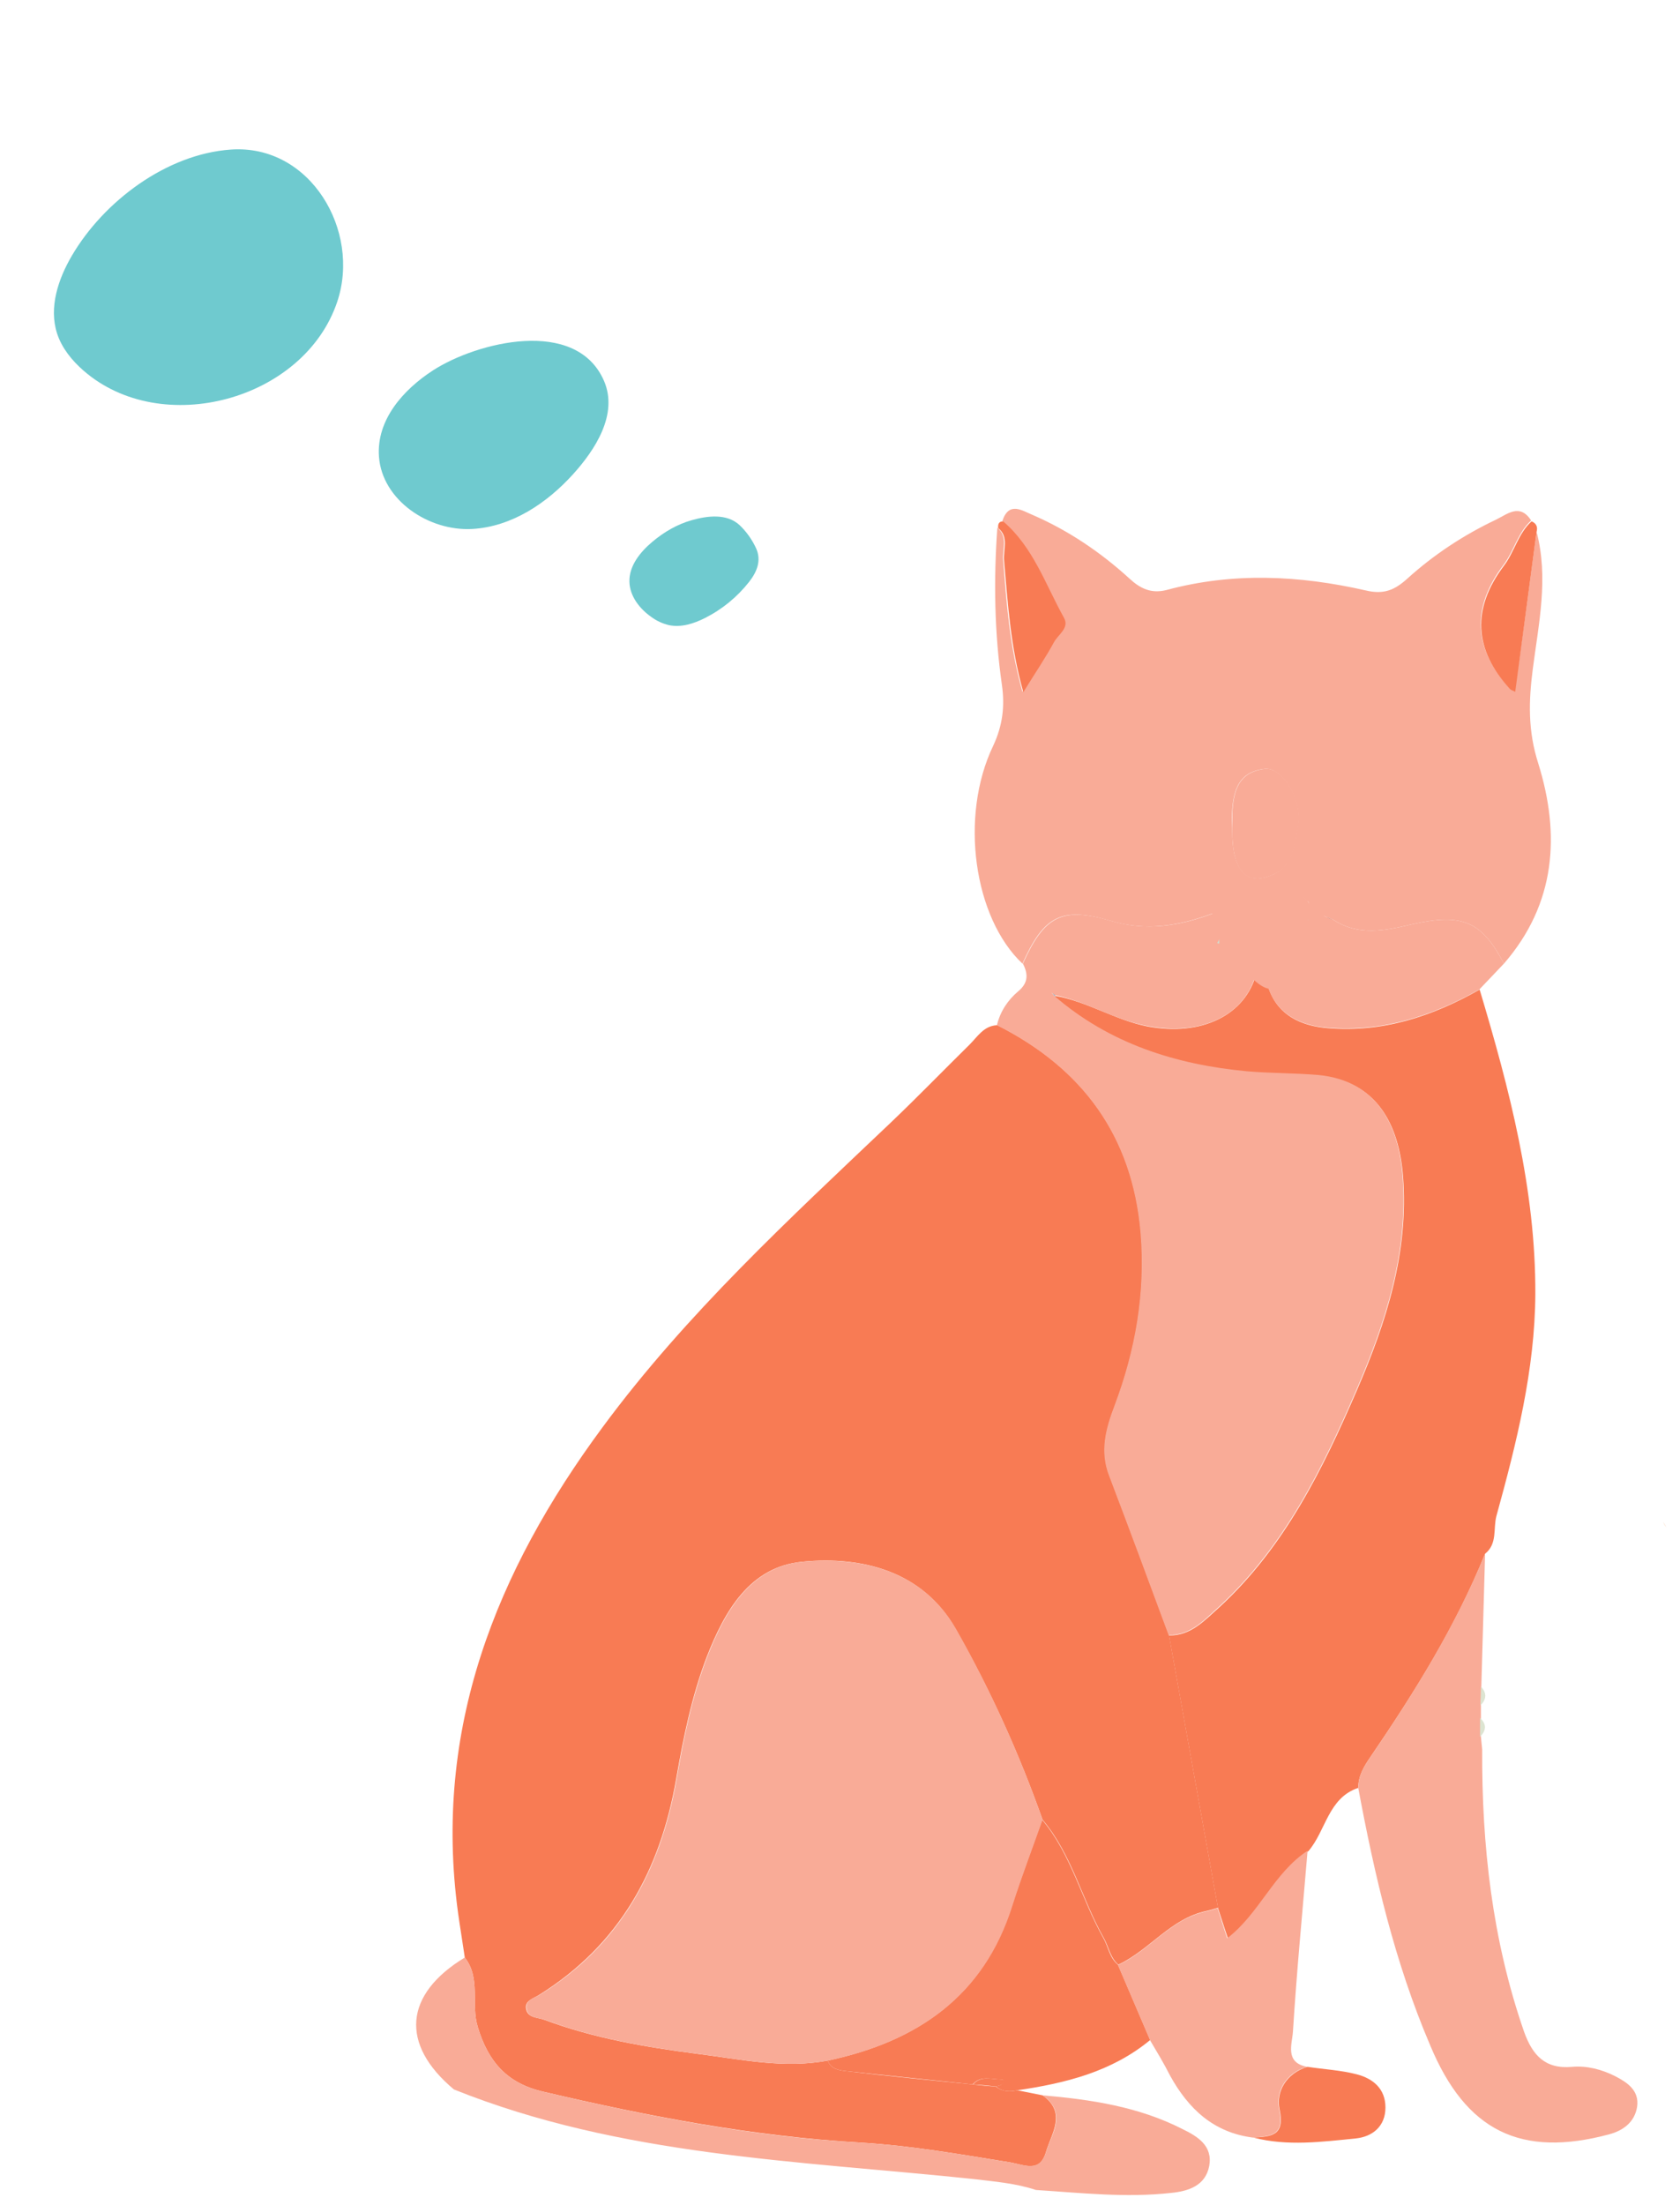 <svg width="109" height="143" viewBox="0 0 109 143" fill="none" xmlns="http://www.w3.org/2000/svg">
<path d="M66.012 135.569C66.555 135.677 67.099 135.786 67.642 135.894C69.245 137.035 68.213 138.366 67.859 139.589C67.452 140.947 66.474 140.403 65.523 140.241C62.318 139.724 59.086 139.154 55.853 138.964C48.845 138.557 42.027 137.253 35.208 135.65C32.9 135.107 31.677 133.721 30.998 131.467C30.536 129.973 31.215 128.316 30.156 126.958C30.02 126.007 29.857 125.056 29.721 124.078C28.091 112.153 32.166 101.939 39.093 92.568C44.526 85.206 51.235 79.04 57.809 72.793C59.547 71.136 61.204 69.424 62.916 67.74C63.432 67.224 63.839 66.518 64.708 66.49C70.25 69.288 73.482 73.662 74.026 79.937C74.352 83.821 73.7 87.543 72.341 91.156C71.771 92.65 71.364 94.116 71.988 95.719C73.292 99.142 74.569 102.591 75.846 106.041C76.905 111.936 77.964 117.83 79.024 123.725C78.779 123.806 78.508 123.888 78.263 123.942C75.954 124.431 74.596 126.469 72.559 127.419C72.016 126.958 71.934 126.251 71.608 125.681C70.195 123.182 69.544 120.275 67.642 118.02C66.121 113.729 64.247 109.573 61.992 105.634C59.873 101.912 55.962 100.907 52.05 101.288C48.655 101.614 47.025 104.466 45.857 107.454C44.879 110.007 44.336 112.696 43.874 115.358C42.842 121.307 40.207 126.115 34.991 129.375C34.611 129.619 33.986 129.755 34.149 130.353C34.285 130.896 34.937 130.842 35.344 131.005C38.55 132.2 41.891 132.771 45.259 133.205C48.057 133.558 50.855 134.183 53.707 133.64C53.897 134.183 54.413 134.264 54.848 134.319C57.592 134.645 60.362 134.916 63.106 135.188C63.595 135.242 64.111 135.297 64.6 135.324C65.061 135.677 65.523 135.677 66.012 135.569Z" fill="#F87B54"/>
<path d="M99.695 34.491C100.483 37.479 99.831 40.44 99.451 43.374C99.179 45.466 99.125 47.394 99.804 49.513C101.244 54.131 100.945 58.613 97.576 62.498C96.137 59.754 94.887 59.211 91.628 59.944C89.889 60.352 88.151 60.732 86.494 59.645C86.303 59.564 86.141 59.509 85.95 59.428L85.923 59.401C84.348 60.026 85.244 58.695 84.809 58.423C82.636 56.522 80.273 56.847 78.942 59.211C78.833 59.211 78.725 59.211 78.616 59.265C76.47 60.053 74.351 60.406 72.07 59.727C68.864 58.776 67.723 59.401 66.338 62.498C63.187 59.537 62.236 52.963 64.437 48.372C65.061 47.041 65.197 45.792 65.007 44.434C64.518 41.038 64.464 37.642 64.708 34.22C65.415 34.817 65.034 35.605 65.088 36.311C65.306 39.109 65.496 41.88 66.338 44.868C67.126 43.591 67.778 42.641 68.321 41.635C68.593 41.147 69.353 40.739 68.973 40.033C67.778 37.887 66.99 35.469 65.034 33.785C65.469 32.481 66.338 33.133 67.017 33.405C69.326 34.41 71.418 35.822 73.292 37.534C73.998 38.186 74.704 38.512 75.682 38.267C80.001 37.099 84.321 37.316 88.612 38.294C89.753 38.566 90.46 38.294 91.302 37.534C93.013 35.986 94.942 34.709 97.06 33.704C97.794 33.351 98.609 32.617 99.342 33.758C98.473 34.546 98.228 35.741 97.549 36.637C95.458 39.408 95.594 42.07 97.93 44.623C98.011 44.705 98.147 44.732 98.283 44.814C98.772 41.391 99.234 37.941 99.695 34.491ZM79.947 53.859C79.947 56.494 80.898 57.526 82.663 56.684C83.913 56.087 83.995 54.702 84.212 53.533C84.511 51.958 83.234 49.758 82.066 49.866C80.192 50.056 79.974 51.523 79.92 53.044C79.92 53.316 79.947 53.588 79.947 53.859Z" fill="#F9AB97"/>
<path d="M79.024 123.752C77.964 117.857 76.905 111.963 75.845 106.068C77.285 106.095 78.181 105.063 79.132 104.221C83.343 100.337 85.815 95.311 88.042 90.15C89.944 85.75 91.41 81.213 91.03 76.297C90.758 72.901 89.319 70.13 85.597 69.777C84.022 69.641 82.473 69.668 80.925 69.533C76.307 69.071 72.015 67.74 68.43 64.643L68.484 64.589C70.576 64.969 72.368 66.165 74.46 66.572C77.937 67.224 80.816 65.865 81.523 63.095C81.496 62.715 81.686 62.606 82.039 62.606C82.175 65.132 83.587 66.463 86.141 66.68C89.726 66.979 92.931 65.92 96.001 64.181C97.93 70.619 99.641 77.139 99.614 83.93C99.587 88.846 98.391 93.6 97.088 98.326C96.87 99.141 97.169 100.119 96.354 100.771C94.453 105.471 91.791 109.735 88.938 113.919C88.504 114.543 88.124 115.168 88.124 115.956C86.168 116.608 86.032 118.727 84.891 120.058C82.691 121.497 81.767 124.132 79.675 125.735C79.431 125.029 79.241 124.404 79.024 123.752Z" fill="#F87B54"/>
<path d="M79.051 61.004C79.051 61.058 79.078 61.112 79.106 61.166C79.051 61.166 79.024 61.166 78.97 61.139C78.997 61.112 79.024 61.058 79.051 61.004Z" fill="#D1DCCE"/>
<path d="M79.105 60.515V60.487C79.105 60.487 79.132 60.487 79.105 60.515Z" fill="#D1DCCE"/>
<path d="M88.124 115.956C88.124 115.168 88.504 114.543 88.939 113.919C91.791 109.735 94.426 105.471 96.355 100.771C96.273 103.651 96.192 106.503 96.11 109.382C96.11 109.79 96.083 110.197 96.083 110.605C96.083 110.876 96.083 111.148 96.083 111.419C96.083 111.827 96.083 112.234 96.083 112.642C96.11 112.913 96.137 113.185 96.165 113.457C96.137 119.704 96.816 125.816 98.881 131.765C99.424 133.286 100.239 134.21 102.005 134.047C102.955 133.965 103.906 134.21 104.776 134.645C105.563 135.052 106.378 135.568 106.215 136.655C106.052 137.633 105.319 138.176 104.422 138.42C98.664 139.969 95.105 138.203 92.796 132.662C90.487 127.256 89.183 121.633 88.124 115.956Z" fill="#F9AB97"/>
<path d="M74.46 66.545C77.746 67.169 80.49 66.001 81.359 63.557C81.712 63.883 82.038 64.073 82.31 64.127C82.853 65.648 84.157 66.49 86.113 66.653C89.699 66.952 92.931 65.893 95.974 64.181C96.517 63.611 97.033 63.068 97.576 62.497C96.136 59.754 94.887 59.21 91.627 59.944C89.889 60.351 88.15 60.732 86.493 59.645C86.303 59.564 86.14 59.509 85.95 59.428L85.923 59.401C85.678 59.21 85.488 59.292 85.325 59.401C85.244 59.183 85.108 58.857 84.836 58.423C82.772 56.358 79.974 56.874 78.643 59.265C76.524 60.053 74.378 60.406 72.096 59.727C68.891 58.776 67.75 59.428 66.365 62.497C66.718 63.176 66.718 63.747 66.066 64.29C65.387 64.861 64.898 65.594 64.681 66.49C70.222 69.288 73.455 73.662 73.998 79.936C74.324 83.821 73.672 87.542 72.314 91.155C71.743 92.649 71.336 94.116 71.961 95.719C73.264 99.141 74.541 102.591 75.818 106.041C77.285 106.068 78.154 105.036 79.105 104.194C83.315 100.309 85.787 95.284 88.014 90.123C89.916 85.722 91.383 81.186 91.002 76.269C90.731 72.874 89.291 70.103 85.57 69.723C83.994 69.587 82.446 69.614 80.897 69.478C76.28 69.044 71.988 67.685 68.402 64.589C68.348 64.507 68.293 64.453 68.212 64.371C68.293 64.426 68.348 64.48 68.429 64.535C70.548 64.969 72.341 66.164 74.46 66.545Z" fill="#F9AB97"/>
<path d="M84.866 59.645V59.673C84.866 59.673 84.866 59.673 84.838 59.673L84.866 59.645Z" fill="#D1DCCE"/>
<path d="M65.089 33.812C67.044 35.496 67.832 37.914 69.028 40.06C69.408 40.739 68.647 41.147 68.376 41.663C67.832 42.668 67.18 43.618 66.393 44.895C65.55 41.907 65.388 39.136 65.143 36.338C65.089 35.632 65.469 34.817 64.763 34.247C64.736 33.975 64.817 33.812 65.089 33.812Z" fill="#F87B54"/>
<path d="M99.695 34.491C99.233 37.941 98.772 41.391 98.31 44.868C98.147 44.786 98.038 44.759 97.957 44.678C95.621 42.124 95.485 39.462 97.576 36.692C98.256 35.795 98.5 34.6 99.369 33.812C99.695 33.948 99.777 34.193 99.695 34.491Z" fill="#F87B54"/>
<path d="M96.028 112.642C96.028 112.235 96.028 111.827 96.028 111.42C96.463 111.827 96.436 112.235 96.028 112.642Z" fill="#DDE4D1"/>
<path d="M96.057 110.605C96.057 110.197 96.084 109.79 96.084 109.382C96.464 109.79 96.464 110.197 96.057 110.605Z" fill="#DDE4D1"/>
<path d="M107.899 98.707C108.008 98.87 108.09 99.033 108.198 99.169C108.09 99.033 107.981 98.87 107.899 98.707Z" fill="#F2935A"/>
<path d="M30.156 126.957C31.216 128.316 30.537 129.973 30.998 131.467C31.677 133.721 32.9 135.107 35.209 135.65C42 137.253 48.845 138.584 55.853 138.964C59.086 139.154 62.318 139.724 65.524 140.24C66.474 140.403 67.452 140.92 67.86 139.589C68.24 138.366 69.272 137.035 67.642 135.894C70.766 136.166 73.863 136.628 76.688 138.067C77.693 138.556 78.698 139.154 78.454 140.485C78.209 141.762 77.096 142.115 75.982 142.224C73.048 142.55 70.141 142.224 67.208 142.033C65.904 141.599 64.546 141.49 63.188 141.327C51.806 140.132 40.288 139.86 29.45 135.514C25.946 132.58 26.218 129.348 30.156 126.957Z" fill="#F9AB97"/>
<path d="M66.012 135.568C65.523 135.677 65.034 135.677 64.627 135.324C64.736 135.27 64.899 135.27 64.98 135.188C65.143 135.079 65.225 134.862 64.926 134.862C64.301 134.862 63.622 134.59 63.106 135.188C60.362 134.889 57.592 134.618 54.848 134.319C54.413 134.264 53.897 134.183 53.707 133.64C59.466 132.417 63.812 129.484 65.659 123.589C66.257 121.715 66.963 119.895 67.615 118.02C69.516 120.275 70.168 123.182 71.581 125.681C71.907 126.251 71.988 126.985 72.532 127.419C73.238 129.049 73.917 130.679 74.623 132.309C72.124 134.373 69.136 135.107 66.012 135.568Z" fill="#F87B54"/>
<path d="M74.624 132.336C73.918 130.706 73.239 129.076 72.532 127.446C74.57 126.523 75.928 124.458 78.237 123.969C78.508 123.915 78.753 123.834 78.997 123.752C79.187 124.377 79.405 125.029 79.622 125.708C81.714 124.105 82.637 121.47 84.838 120.031C84.511 123.942 84.131 127.854 83.887 131.766C83.832 132.58 83.344 133.776 84.81 134.047C83.425 134.427 82.746 135.677 82.99 136.791C83.371 138.557 82.42 138.529 81.306 138.638C78.726 138.312 77.096 136.764 75.901 134.59C75.52 133.83 75.058 133.069 74.624 132.336Z" fill="#F9AB97"/>
<path d="M81.332 138.638C82.446 138.556 83.397 138.556 83.016 136.791C82.772 135.677 83.451 134.455 84.836 134.047C85.895 134.21 87.009 134.264 88.041 134.536C89.074 134.808 89.889 135.46 89.889 136.682C89.889 137.932 89.019 138.584 87.96 138.692C85.76 138.91 83.532 139.208 81.332 138.638Z" fill="#F87B54"/>
<path d="M67.643 118.02C66.991 119.867 66.285 121.715 65.687 123.589C63.84 129.483 59.494 132.417 53.735 133.64C50.883 134.183 48.085 133.558 45.287 133.205C41.919 132.77 38.578 132.2 35.372 131.005C34.965 130.842 34.313 130.923 34.177 130.353C34.014 129.728 34.639 129.592 35.019 129.375C40.234 126.142 42.869 121.307 43.902 115.358C44.363 112.696 44.907 110.007 45.885 107.454C47.053 104.466 48.682 101.613 52.078 101.287C55.99 100.934 59.874 101.912 62.02 105.634C64.247 109.545 66.122 113.728 67.643 118.02Z" fill="#F9AB97"/>
<path d="M63.133 135.188C63.649 134.59 64.328 134.862 64.953 134.862C65.252 134.862 65.17 135.079 65.007 135.188C64.898 135.269 64.763 135.269 64.654 135.324C64.138 135.269 63.649 135.215 63.133 135.188Z" fill="#F87B54"/>
<path d="M79.947 53.859C79.947 53.588 79.947 53.316 79.947 53.044C79.974 51.523 80.219 50.056 82.093 49.866C83.261 49.758 84.538 51.958 84.239 53.533C84.022 54.702 83.94 56.114 82.691 56.684C80.871 57.554 79.947 56.521 79.947 53.859Z" fill="#F9AB97"/>
<path d="M79.106 60.895V61.193C79.051 61.193 79.024 61.194 78.97 61.166C78.997 61.112 79.024 61.058 79.051 61.031C79.078 60.976 79.106 60.922 79.106 60.895Z" fill="#D1DCCE"/>
<path d="M86.522 59.672C86.332 59.591 86.169 59.536 85.978 59.455C86.141 59.509 86.332 59.591 86.522 59.672Z" fill="#343B59"/>
<path d="M68.43 64.616C68.375 64.535 68.321 64.48 68.267 64.399C68.348 64.453 68.402 64.507 68.484 64.562C68.457 64.589 68.43 64.616 68.43 64.616Z" fill="#A3A7B4"/>
<path d="M4.666 16.578C3.771 18.102 3.159 19.948 3.704 21.63C4.012 22.574 4.662 23.376 5.41 24.029C10.47 28.459 19.738 25.974 21.883 19.562C23.42 14.968 20.139 9.343 14.983 9.7C10.802 9.989 6.734 13.056 4.666 16.578Z" fill="#6FCACF"/>
<path d="M24.588 29.617C24.792 32.438 27.813 34.462 30.637 34.307C33.217 34.161 35.494 32.621 37.183 30.754C38.591 29.197 40.129 26.883 39.19 24.707C37.386 20.541 30.902 22.199 28.088 24.025C26.195 25.252 24.414 27.209 24.588 29.617Z" fill="#6FCACF"/>
<path d="M42.342 35.125C41.546 35.79 40.813 36.688 40.837 37.725C40.856 38.655 41.492 39.476 42.252 40.01C42.596 40.265 42.989 40.447 43.406 40.545C44.199 40.709 45.013 40.447 45.731 40.087C46.848 39.525 47.827 38.724 48.6 37.742C49.102 37.102 49.416 36.368 49.063 35.576C48.805 35.009 48.441 34.496 47.992 34.064C47.16 33.283 45.882 33.453 44.871 33.74C43.937 34.004 43.08 34.507 42.342 35.125Z" fill="#6FCACF"/>
</svg>
